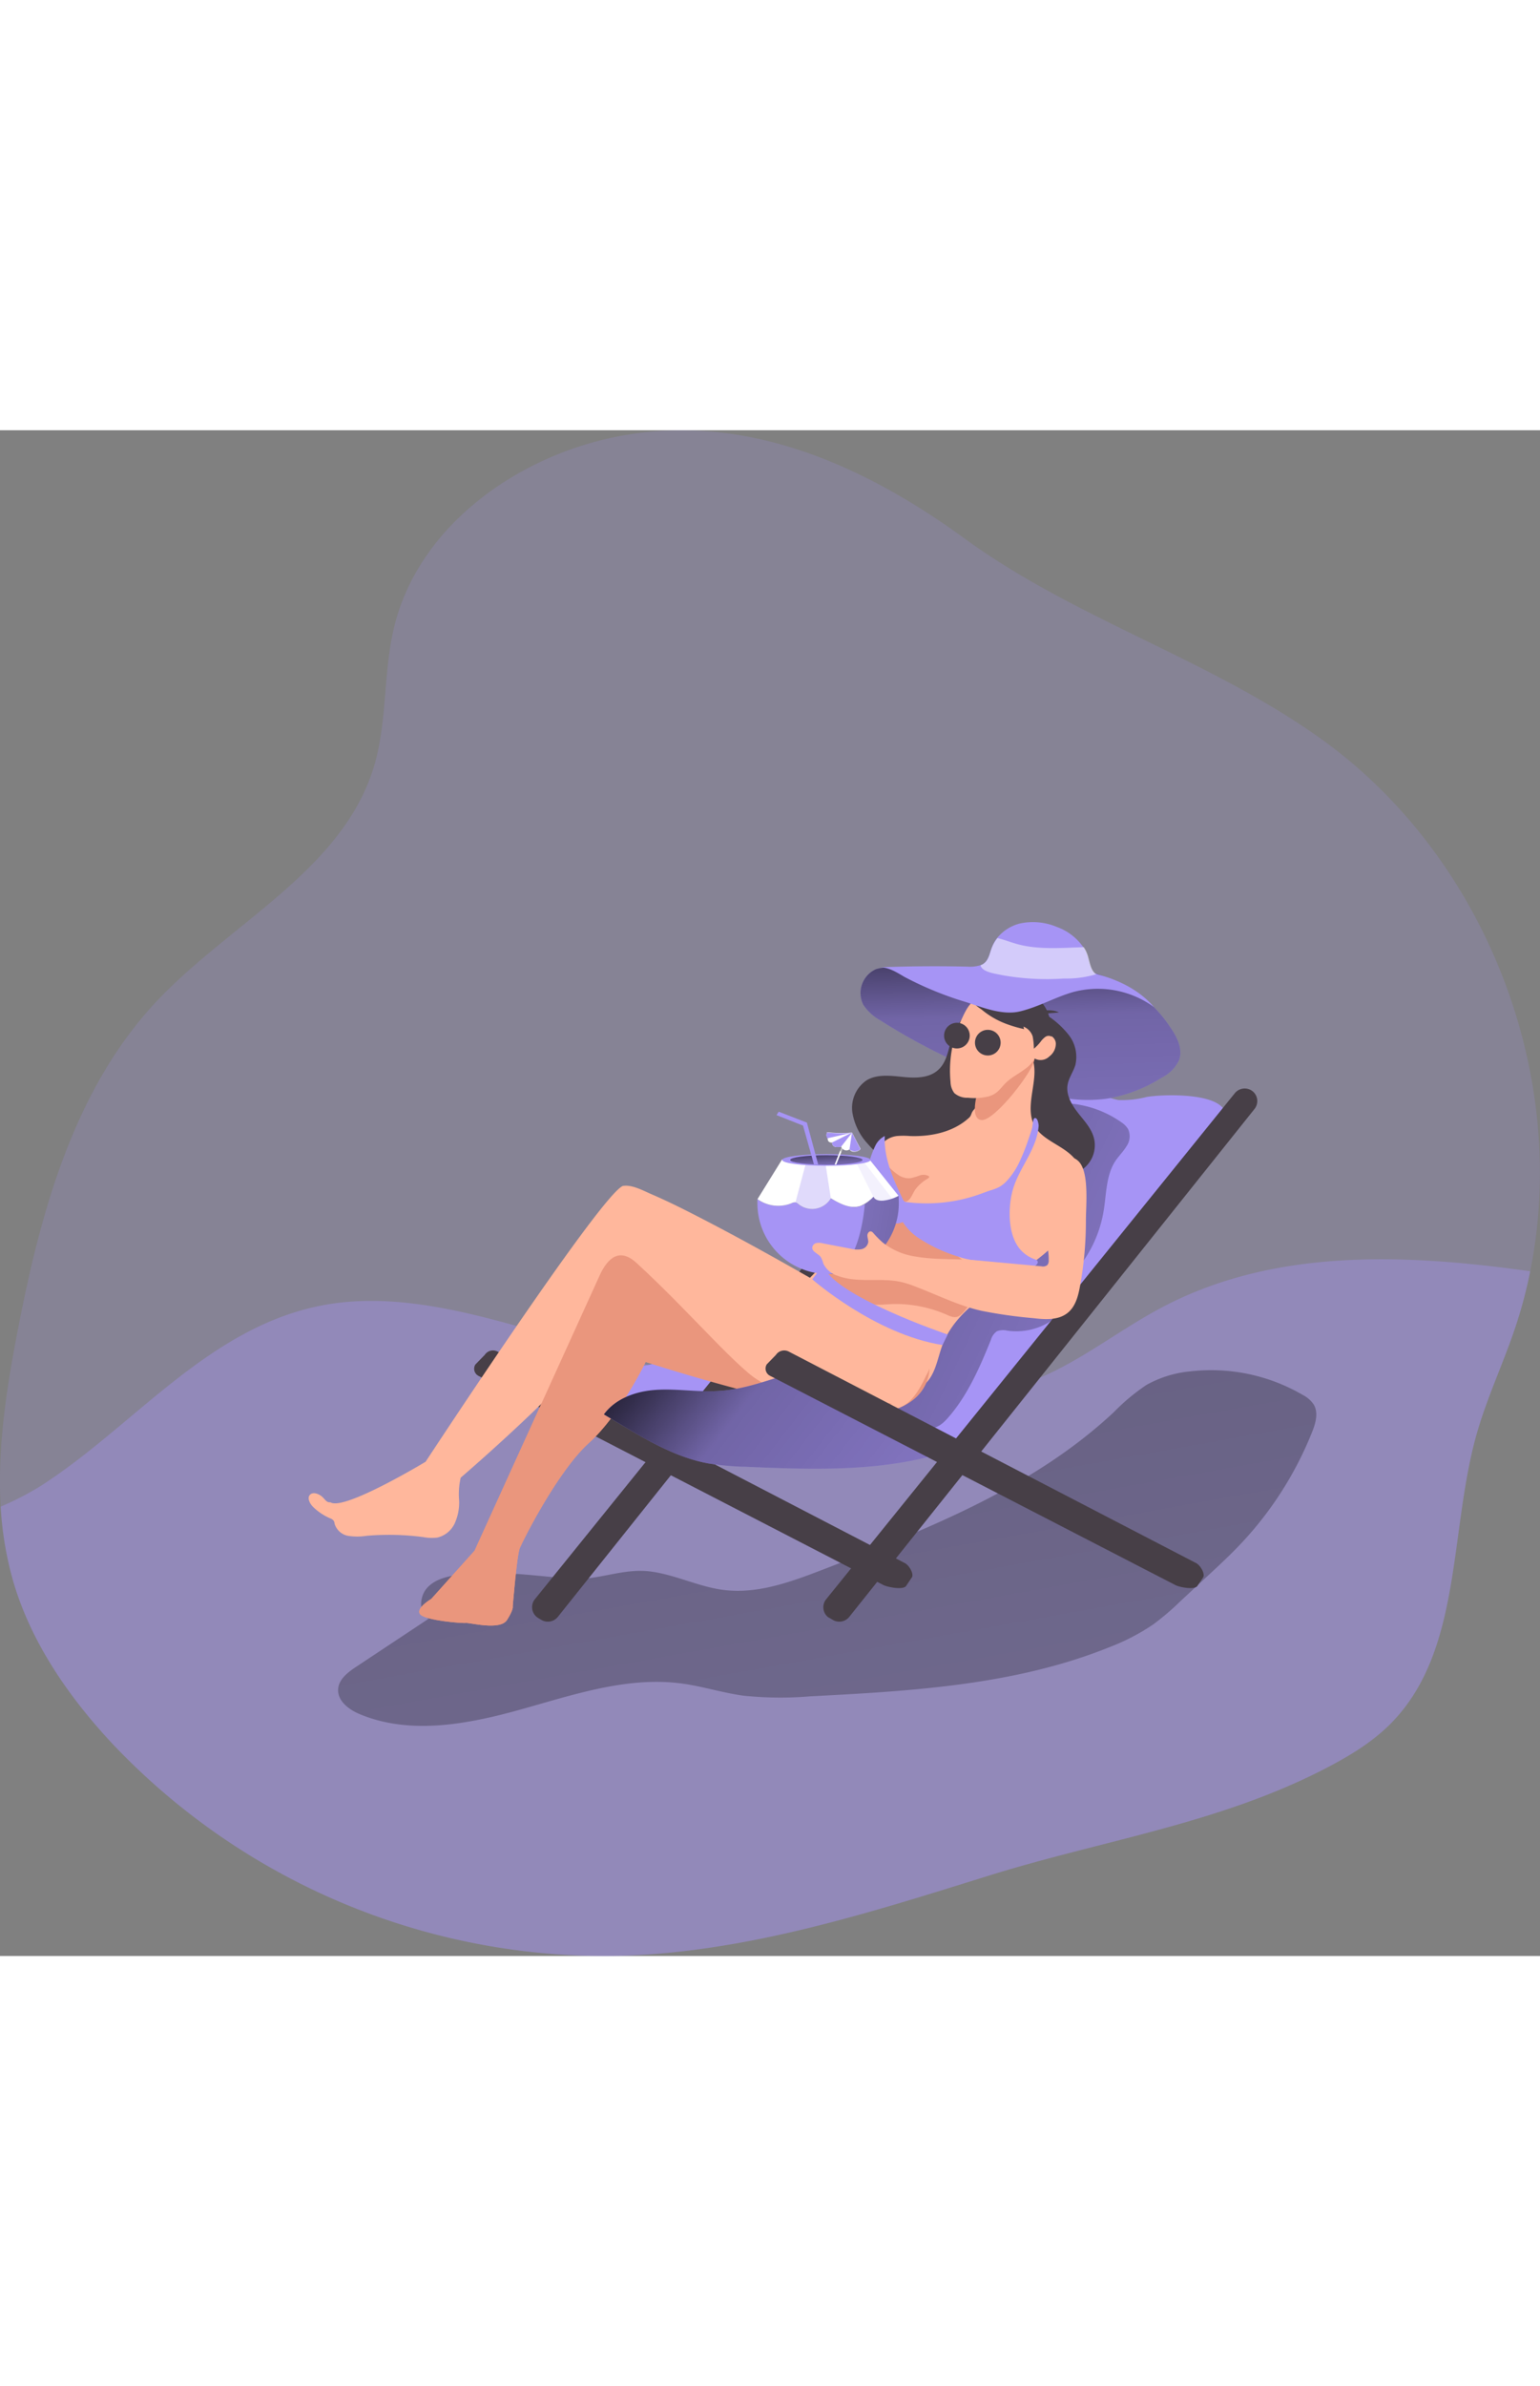 <svg id="Layer_1" data-name="Layer 1" xmlns="http://www.w3.org/2000/svg" xmlns:xlink="http://www.w3.org/1999/xlink" viewBox="0 0 294.03 291.13" data-imageid="relaxing-monochromatic" imageName="Relaxing" class="illustrations_image" style="width: 188px;"><rect x="0" y="0" width="294.03" height="291.13" fill="#808080" stroke="none"/><defs><linearGradient id="linear-gradient" x1="181.31" y1="319.74" x2="286.35" y2="-264.82" gradientTransform="matrix(1, 0, 0, -1, 0, 352)" gradientUnits="userSpaceOnUse"><stop offset="0.01"/><stop offset="0.13" stop-opacity="0.69"/><stop offset="0.25" stop-opacity="0.32"/><stop offset="1" stop-opacity="0"/></linearGradient><linearGradient id="linear-gradient-2" x1="206.15" y1="178.69" x2="346.55" y2="111.12" xlink:href="#linear-gradient"/><linearGradient id="linear-gradient-3" x1="256.55" y1="235.89" x2="260.21" y2="105.81" xlink:href="#linear-gradient"/><linearGradient id="linear-gradient-4" x1="175.66" y1="150.24" x2="289.13" y2="61.83" xlink:href="#linear-gradient"/><linearGradient id="linear-gradient-5" x1="220.21" y1="180.3" x2="221.27" y2="160.05" gradientTransform="matrix(1, 0, 0, -1, -62.67, 315.07)" xlink:href="#linear-gradient"/><linearGradient id="linear-gradient-6" x1="253.59" y1="157.27" x2="189.53" y2="167.72" xlink:href="#linear-gradient"/><linearGradient id="linear-gradient-7" x1="223.61" y1="179.66" x2="223.02" y2="175.21" xlink:href="#linear-gradient"/></defs><title>15</title><path d="M354.83,197.41a87,87,0,0,1-3.05,11.31c-2.28,6.66-5.29,13.07-7.2,19.84-5.29,18.79-2.67,41.38-16.45,55.22-3.73,3.74-8.37,6.44-13.07,8.84-20.13,10.26-42.19,13.44-63.51,20.08-23.12,7.2-46.57,14.74-71,15.34A129.53,129.53,0,0,1,83.9,287.31c-8.25-8.89-15.34-19.17-18.73-30.82a65,65,0,0,1-2.37-14.18c-.66-11.17,1.12-22.6,3.26-33.66,4.35-22.49,10.67-45.73,26.27-62.5C106.45,131,128,121,134.05,101.15c2.61-8.65,1.75-18,3.9-26.79,4.55-18.54,22.26-31.65,40.88-35.87,24.87-5.63,48.34,4.73,68.08,19.15,21.37,15.54,47.16,23.08,68.52,38.56C346.44,118.72,362.38,160.11,354.83,197.41Z" transform="translate(-62.67 -36.93)" fill="#a694f5" opacity="0.18" style="isolation:isolate" class="target-color"/><path d="M354.83,197.41a87,87,0,0,1-3.05,11.31c-2.28,6.66-5.29,13.07-7.2,19.84-5.29,18.79-2.67,41.38-16.45,55.22-3.73,3.74-8.37,6.44-13.07,8.84-20.13,10.26-42.19,13.44-63.51,20.08-23.12,7.2-46.57,14.74-71,15.34A129.53,129.53,0,0,1,83.9,287.31c-8.25-8.89-15.34-19.17-18.73-30.82a65,65,0,0,1-2.37-14.18,55,55,0,0,0,7.48-3.84C88,227.18,102,208.54,123.45,204.06c11.38-2.38,23.2-.13,34.44,2.85,17.57,4.66,34.69,11.12,52.57,14.42s37.06,3.2,53.38-4.81c7.24-3.56,13.69-8.56,20.83-12.3C305.9,193.06,330.69,194,354.83,197.41Z" transform="translate(-62.67 -36.93)" fill="#a694f5" opacity="0.37" style="isolation:isolate" class="target-color"/><path d="M171.67,256.07h-.17c-7-.59-13.84-1.63-20.89-.79-2.28.27-4.7.78-6.29,2.43s-1.78,4.8.18,6l-13.8,9.15c-1.59,1.05-3.35,2.38-3.47,4.28-.15,2.31,2.16,4,4.31,4.85,9.65,3.94,20.63,1.81,30.67-1s20.32-6.32,30.65-4.92c3.91.53,7.7,1.75,11.62,2.3a68,68,0,0,0,12.92.14c19.35-1,39.11-2.13,57.07-9.37a40.52,40.52,0,0,0,8.44-4.39,50.42,50.42,0,0,0,5.21-4.46l6-5.56c1.61-1.5,3.21-3,4.74-4.58a67.58,67.58,0,0,0,14.3-22c.7-1.73,1.29-3.78.31-5.36A5.54,5.54,0,0,0,311.4,221,34.72,34.72,0,0,0,290,216.5a21.15,21.15,0,0,0-8.48,2.62,39.08,39.08,0,0,0-6.18,5.16c-15.44,14.44-35.69,22.36-55.42,30-6.14,2.36-12.6,4.77-19.12,3.93-4.64-.59-9-2.81-13.59-3.47C181.7,253.91,177,256.45,171.67,256.07Z" transform="translate(-62.67 -36.93)" fill="url(#linear-gradient)"/><path d="M281.63,164.14a18.77,18.77,0,0,1-5.44.59,14.44,14.44,0,0,1-4.85-1.92c-4-2.17-8.29-4.22-12.85-4.57s-9.56,1.31-12,5.18c-1.19,1.87-1.69,4.08-2.53,6.13a32,32,0,0,1-6.63,9.5c-9.41,10.07-21.06,17.85-30.4,28a17.3,17.3,0,0,1-3.47,3.2,15.22,15.22,0,0,1-3.33,1.39,140.09,140.09,0,0,1-44.06,6.7c3.93,2.93,9.2,3,14,4.27,7.52,2,13.89,7,21.23,9.6,6.55,2.32,13.63,2.63,20.58,2.59a228.63,228.63,0,0,0,27.8-1.85,16.4,16.4,0,0,0,4.27-1,16.75,16.75,0,0,0,4.48-3.25c7.92-7.23,15.93-14.54,21.87-23.47,1.95-2.94,3.67-6,5.82-8.82,3.59-4.65,8.31-8.37,11.66-13.19a75.45,75.45,0,0,0,4.19-7.5c1.12-2.08,4.08-5.05,4.62-7.16C298,163.22,285.14,163.55,281.63,164.14Z" transform="translate(-62.67 -36.93)" fill="#a694f5" class="target-color"/><path d="M251.87,210.47a3,3,0,0,1,1.13-1.61,3.34,3.34,0,0,1,2-.12,12.18,12.18,0,0,0,7.56-1.38,9.37,9.37,0,0,0,4.55-6.08c.17-.86.21-1.74.46-2.57a13.52,13.52,0,0,1,2-3.35,23.28,23.28,0,0,0,3.82-9.49c.54-3.26.44-6.8,2.27-9.55.64-.95,1.49-1.76,2.08-2.75a3.33,3.33,0,0,0,.32-3.28A4.06,4.06,0,0,0,276.8,169a20.09,20.09,0,0,0-11-3.67,4.52,4.52,0,0,0-1.63.18,4.41,4.41,0,0,0-1.82,1.49c-2.63,3.23-4.11,7.23-6.26,10.79-4.74,7.88-12.61,13.51-17.27,21.43A49.42,49.42,0,0,0,235.3,207a94.52,94.52,0,0,0-3.72,13,5.73,5.73,0,0,0-.17,1.6,4.6,4.6,0,0,0,1.73,2.82,12.72,12.72,0,0,0,6.44,2.93c2.15.26,3.38-1.12,4.68-2.68C247.69,220.49,249.86,215.44,251.87,210.47Z" transform="translate(-62.67 -36.93)" fill="url(#linear-gradient-2)"/><path d="M244.94,143.33c-3.29-.5-6.27-2.15-9.41-3.23a8.23,8.23,0,0,0-5.62-.34,5,5,0,0,0-2.5,6.61l.07.16a9.34,9.34,0,0,0,3.35,3.05,120.52,120.52,0,0,0,25.46,12.23,58.1,58.1,0,0,0,9.33,2.49,27.57,27.57,0,0,0,8.31.18,28,28,0,0,0,10.51-4,7.2,7.2,0,0,0,3.36-3.4c.74-2.12-.42-4.4-1.7-6.24a25.39,25.39,0,0,0-7.28-7.25,36.82,36.82,0,0,0-9-3.57c-2.33-.7-3.27-.11-5.28.66s-4.38.5-6.39.92C253.83,142.47,249.43,144,244.94,143.33Z" transform="translate(-62.67 -36.93)" fill="#a694f5" class="target-color"/><path d="M244.94,143.33c-3.29-.5-6.27-2.15-9.41-3.23a8.23,8.23,0,0,0-5.62-.34,5,5,0,0,0-2.5,6.61l.07.16a9.34,9.34,0,0,0,3.35,3.05,120.52,120.52,0,0,0,25.46,12.23,58.1,58.1,0,0,0,9.33,2.49,27.57,27.57,0,0,0,8.31.18,28,28,0,0,0,10.51-4,7.2,7.2,0,0,0,3.36-3.4c.74-2.12-.42-4.4-1.7-6.24a25.39,25.39,0,0,0-7.28-7.25,36.82,36.82,0,0,0-9-3.57c-2.33-.7-3.27-.11-5.28.66s-4.38.5-6.39.92C253.83,142.47,249.43,144,244.94,143.33Z" transform="translate(-62.67 -36.93)" fill="url(#linear-gradient-3)"/><path d="M262.07,148.25a17,17,0,0,1,4.6,4A6.79,6.79,0,0,1,268,158c-.38,1.33-1.28,2.48-1.5,3.84-.32,1.94.8,3.81,2,5.35s2.63,3,3.08,5a5.67,5.67,0,0,1-2.76,6.1c-2.84,1.53-6.34.31-9.25-1.08s-6.08-3-9.2-2.18c-1.76.47-3.23,1.66-4.86,2.46a13.13,13.13,0,0,1-9.25.75,16.57,16.57,0,0,1-7.86-5.1,11.45,11.45,0,0,1-3-6.14,6.35,6.35,0,0,1,2.68-6c2-1.24,4.58-.92,6.94-.68s5,.28,6.76-1.32c2-1.78,2-4.8,3-7.24a9.16,9.16,0,0,1,10-5.31c1.66.35,3.23,1.17,4.92,1.28s3.6-.5,5.15.29" transform="translate(-62.67 -36.93)" fill="#473f47"/><path d="M165.43,263.57l.63.37a2.44,2.44,0,0,0,3.12-.59l77.37-96.9a2.42,2.42,0,0,0-.37-3.4l0,0h0a2.42,2.42,0,0,0-3.38.38l-78,96.54a2.42,2.42,0,0,0,.35,3.4A3,3,0,0,0,165.43,263.57Z" transform="translate(-62.67 -36.93)" fill="#473f47"/><path d="M235.73,257.36l1.08-1.6c.33-.75-.6-2.27-1.36-2.66l-77.8-40.38a1.88,1.88,0,0,0-2.43.64l-1.78,1.83a1.52,1.52,0,0,0,.46,2.1l.15.09,77.27,39.89C232.24,257.72,235.32,258.29,235.73,257.36Z" transform="translate(-62.67 -36.93)" fill="#473f47"/><path d="M259.94,169.13c1.33,3.26,5.64,4.09,7.9,6.78,1.89,2.24,2.09,5.54,1.21,8.34-2.52,8-9.8,12-16.33,16.34-4.21,2.77-8.33,6.18-10.11,10.89-1,2.68-1.35,5.88-3.6,7.65a8.46,8.46,0,0,1-5.1,1.42,9.36,9.36,0,0,1-2.58-.22,12.24,12.24,0,0,1-4.12-2.27l-5-3.69a21.56,21.56,0,0,0-4.85-2.3c-1.65-.69-3.43-1.5-4.25-3.09-1-2-.15-4.49,1.07-6.4,4.06-6.35,11.36-10.1,15.39-16.48a3,3,0,0,0,.58-1.45,3.42,3.42,0,0,0-.25-1.27c-1.12-3.65-1.07-11.1,4-11.78a14.67,14.67,0,0,1,2.48,0c4.05.15,8.35-.75,11.33-3.51.37-.34.38-.71.6-1.1s.6-.69.82-1.08a7.91,7.91,0,0,0,.84-2.71,38.12,38.12,0,0,1,.59-4.4c.94-3.42,5.47-7.28,8.44-3.4S258.18,164.82,259.94,169.13Z" transform="translate(-62.67 -36.93)" fill="#ffb79c"/><path d="M239.81,179.72c.14-.08.31-.21.25-.37a.27.27,0,0,0-.14-.14,2.17,2.17,0,0,0-1.73-.06,10.86,10.86,0,0,1-1.71.5,3.57,3.57,0,0,1-2.22-.57,11.44,11.44,0,0,1-1.79-1.48,6.74,6.74,0,0,0,.92,2.5c.45.93,1,5.08,2.69,3.79.64-.49.94-1.58,1.45-2.22A7.89,7.89,0,0,1,239.81,179.72Z" transform="translate(-62.67 -36.93)" fill="#ea967d"/><path d="M233.07,203.66c-1.73.08-3.52.34-5.15-.22a10.14,10.14,0,0,1-1.86-.94,75.07,75.07,0,0,1-9.55-6.88c1.65-1.07,3.85-.83,5.6-1.72a4.79,4.79,0,0,1,1.6-.71,3.64,3.64,0,0,1,2.32,1,12.37,12.37,0,0,0,4.71,2,17.58,17.58,0,0,1-1.16-3.16,5.47,5.47,0,0,1-.17-2.51,4.19,4.19,0,0,1,2.75-2.76,12.32,12.32,0,0,1,4-.51,4.67,4.67,0,0,1,2,.26,4.29,4.29,0,0,1,1.4,1.21,40.12,40.12,0,0,0,9.51,8.3,5.63,5.63,0,0,1,1.36.95,1.66,1.66,0,0,1,.49,1.52,2.6,2.6,0,0,1-.49.83c-1.18,1.52-2.32,3.07-3.54,4.57-1.06,1.3-1.69,1.58-3.22.92A24.18,24.18,0,0,0,233.07,203.66Z" transform="translate(-62.67 -36.93)" fill="#ea967d"/><path d="M177.07,198.4l-23.79,52.32-8.26,9.2s-3.19,1.88-2.07,3,7.89,1.68,8.64,1.59,6.57,1.5,7.88-.56,1.1-2.63,1.1-2.63.78-9.67,1.34-11.07,7.24-14.71,13.19-20.07,10.84-15.46,10.84-15.46,32.22,10.49,43.92,9.7,13-11.86,6-15.8c-5.3-3-35-11.24-48.82-15A8.55,8.55,0,0,0,177.07,198.4Z" transform="translate(-62.67 -36.93)" fill="#ea967d"/><path d="M249.62,162.15s-2.11,6.12.42,6.4,10.27-9.79,10.14-11.72S249.62,162.15,249.62,162.15Z" transform="translate(-62.67 -36.93)" fill="#ea967d"/><path d="M251.56,164l.37-.14c1.41-.55,1.93-1.64,3-2.61s2.29-1.56,3.36-2.38a6.13,6.13,0,0,0,1.93-2.06,2.36,2.36,0,0,0,2.79-.39,3.07,3.07,0,0,0,1.25-2.49,1.75,1.75,0,0,0-1.85-1.64l-.15,0a9.19,9.19,0,0,0-.61-4.34,5.63,5.63,0,0,0-1.55-1.88,11.1,11.1,0,0,0-4.15-2,6.54,6.54,0,0,0-2.64-.29,15.49,15.49,0,0,0-4.32,1.77c-1.39.76-2.14,2.53-2.78,3.9a22.8,22.8,0,0,0-2.06,11.82,3.68,3.68,0,0,0,.73,2.14,3.75,3.75,0,0,0,2.62.89A11.32,11.32,0,0,0,251.56,164Z" transform="translate(-62.67 -36.93)" fill="#ffb79c"/><path d="M254.63,150.14a25.17,25.17,0,0,0,3.57,1.06l-.13-.48a3,3,0,0,1,1.77,1.88,14.06,14.06,0,0,1,.23,2.34,9.1,9.1,0,0,0,1.26-1.3,4.14,4.14,0,0,1,.89-.93,1.11,1.11,0,0,1,1.22-.08,13.11,13.11,0,0,0-.49-3.94,6.51,6.51,0,0,0-2.15-3.29,14.68,14.68,0,0,0-4-1.85,9.69,9.69,0,0,0-1.86-.18,8.93,8.93,0,0,0-2.82.18,9.23,9.23,0,0,0-1.65.71c-.51.27-2,.72-2,1.48s1.26,1.43,1.72,1.81A16,16,0,0,0,254.63,150.14Z" transform="translate(-62.67 -36.93)" fill="#473f47"/><path d="M225.07,203q-4-2.19-7.91-4.44c-6.86-3.9-13.76-7.74-20.77-11.35-3.06-1.58-6.14-3.13-9.3-4.49-1.49-.64-3.59-1.81-5.29-1.62h-.14c-3.94,1.13-37.73,52.65-37.73,52.65s-15.62,9.43-18.16,7.74c-.82.09-1.07-.67-1.72-1.17s-1.67-.86-2.22-.24,0,1.67.6,2.27a10.68,10.68,0,0,0,3.28,2.2,1.38,1.38,0,0,1,.69.49,1.24,1.24,0,0,1,.15.53,3.32,3.32,0,0,0,2.53,2.31,11.44,11.44,0,0,0,3.6,0,50.08,50.08,0,0,1,10.81.25,8.62,8.62,0,0,0,2.68.09,4.89,4.89,0,0,0,3.32-2.72,9.63,9.63,0,0,0,.84-4.33,14,14,0,0,1,.3-4.38s27.28-23.35,28.78-30.48a53.91,53.91,0,0,1,2.81-10c3.95,4,8.08,8,12.31,11.71a127.26,127.26,0,0,0,10.38,8.46,49.24,49.24,0,0,0,4.79,3.07,9.2,9.2,0,0,0,4.86,1.39c4.63,0,8.79,2.74,13.37,3.11a21.36,21.36,0,0,0,3.2,0,10.48,10.48,0,0,0,3.29-.62c2.52-1,3.92-3.71,5.11-6.18a7,7,0,0,0,1-3.69,4.62,4.62,0,0,0-1.64-2.9,13.31,13.31,0,0,0-2.85-1.83Q230.49,206,225.07,203Z" transform="translate(-62.67 -36.93)" fill="#ffb79c"/><path d="M221.07,263.57l.63.37a2.44,2.44,0,0,0,3.12-.59l77.36-96.9a2.41,2.41,0,0,0-.36-3.4l0,0h0a2.43,2.43,0,0,0-3.39.38L220.4,260a2.42,2.42,0,0,0,.38,3.41A1.94,1.94,0,0,0,221.07,263.57Z" transform="translate(-62.67 -36.93)" fill="#473f47"/><path d="M257.27,176.63a14,14,0,0,1-2.4,3.56,6,6,0,0,1-1.44,1.15,9.81,9.81,0,0,1-1.69.64c-.76.25-1.51.55-2.27.81a30.19,30.19,0,0,1-13.7,1.42.75.75,0,0,1-.7-.51c-1.83-3.83-3.68-7.86-3.47-12.1a4,4,0,0,0-1.76,1.76,17.33,17.33,0,0,0-1.73,6.47,3.85,3.85,0,0,0,.14,2.15,13.56,13.56,0,0,1,.66,2.14,7.87,7.87,0,0,0,1.25,2.27c1.16,1.44,3.22,2.41,4.88,1.62a10.34,10.34,0,0,0,2.93,3,29.28,29.28,0,0,0,7.7,3.61c2.56.93,5.23.81,7.91,1.37,2.1.44,4.28,1.16,6.34.56.54-.16,1.15-.75.78-1.18a1,1,0,0,0-.46-.25,6.58,6.58,0,0,1-3-2.15c-2.32-3-2.14-8.6-.91-12,1.38-3.83,4.34-7.13,4.65-11.32,0-.35-.24-1.81-.86-1.41-.23.15-.3,1.51-.39,1.84-.19.68-.42,1.34-.65,2A39.52,39.52,0,0,1,257.27,176.63Z" transform="translate(-62.67 -36.93)" fill="#a694f5" class="target-color"/><path d="M217.75,198.94s11.95,10.5,24.86,12.54l1-2s-22.28-7.54-23.75-13.27Z" transform="translate(-62.67 -36.93)" fill="#a694f5" class="target-color"/><path d="M177.07,198.4l-23.79,52.32-8.26,9.2s-3.19,1.88-2.07,3,7.89,1.68,8.64,1.59,6.57,1.5,7.88-.56,1.1-2.63,1.1-2.63.78-9.67,1.34-11.07,7.24-14.71,13.19-20.07,10.84-15.46,10.84-15.46,32.32,9.05,44,8.26-14.21.14-21.16-3.81c-5.3-3-13.76-13.41-24.64-23.41C181.07,193,178.76,194.58,177.07,198.4Z" transform="translate(-62.67 -36.93)" fill="#ea967d"/><path d="M197.82,220.29c-3.54,0-7.09-.55-10.62-.19s-7.13,1.73-9.23,4.62l3,1.79c5.33,3.19,10.81,6.44,16.92,7.56a52.77,52.77,0,0,0,7.09.64c12.41.53,25.08,1,37-2.42-.61.17-4.36-3.16-5-3.62-1.72-1.15-3.48-2.25-5.27-3.28a91.23,91.23,0,0,0-11.14-5.47c-3.21-1.32-6.6-3.18-10.05-2.06C206.19,219.25,202.43,220.36,197.82,220.29Z" transform="translate(-62.67 -36.93)" fill="#a694f5" class="target-color"/><path d="M197.82,220.29c-3.54,0-7.09-.55-10.62-.19s-7.13,1.73-9.23,4.62l3,1.79c5.33,3.19,10.81,6.44,16.92,7.56a52.77,52.77,0,0,0,7.09.64c12.41.53,25.08,1,37-2.42-.61.17-4.36-3.16-5-3.62-1.72-1.15-3.48-2.25-5.27-3.28a91.23,91.23,0,0,0-11.14-5.47c-3.21-1.32-6.6-3.18-10.05-2.06C206.19,219.25,202.43,220.36,197.82,220.29Z" transform="translate(-62.67 -36.93)" fill="url(#linear-gradient-4)"/><path d="M291.34,257.36l1.08-1.6c.33-.75-.6-2.27-1.36-2.66l-77.81-40.38a1.89,1.89,0,0,0-2.43.64l-1.75,1.8a1.54,1.54,0,0,0,.48,2.11l.14.08L287,257.24C287.85,257.72,290.92,258.29,291.34,257.36Z" transform="translate(-62.67 -36.93)" fill="#473f47"/><circle cx="182.7" cy="115.51" r="2.45" fill="#473f47"/><circle cx="251.25" cy="153.77" r="2.45" transform="translate(-3.44 340.22) rotate(-80.78)" fill="#473f47"/><path d="M234.28,184.43a13.5,13.5,0,0,1-27,0v-.77a6.79,6.79,0,0,0,6.49.78,1.32,1.32,0,0,1,.75-.17,1.41,1.41,0,0,1,.59.35,4.16,4.16,0,0,0,5.83-.63,4.39,4.39,0,0,0,.34-.5c1.75,1,3.8,2.13,5.72,1.45a3.4,3.4,0,0,0,.72-.34h0a9.59,9.59,0,0,0,1.69-1.41c.31.7,1.24.82,2,.73a7.76,7.76,0,0,0,2.78-.9A10.89,10.89,0,0,1,234.28,184.43Z" transform="translate(-62.67 -36.93)" fill="#a694f5" class="target-color"/><path d="M234.21,183a7.76,7.76,0,0,1-2.78.9c-.76.09-1.69,0-2-.73a7,7,0,0,1-2.41,1.75c-1.92.68-4-.41-5.72-1.45a4.14,4.14,0,0,1-5.66,1.48,4.59,4.59,0,0,1-.51-.35,1.41,1.41,0,0,0-.59-.35,1.32,1.32,0,0,0-.75.17,6.79,6.79,0,0,1-6.49-.78l4.68-7.55h16.71Z" transform="translate(-62.67 -36.93)" fill="#fff"/><path d="M212,176.11h4.74l-2.18,8.16a1.32,1.32,0,0,0-.75.17,6.79,6.79,0,0,1-6.49-.78Z" transform="translate(-62.67 -36.93)" fill="#fff" opacity="0.18" style="isolation:isolate"/><path d="M234.21,183a7.76,7.76,0,0,1-2.78.9c-.76.09-1.69,0-2-.73a7,7,0,0,1-2.41,1.75c-1.92.68-4-.41-5.72-1.45l-1.14-7.38h8.53Z" transform="translate(-62.67 -36.93)" fill="#fff" opacity="0.18" style="isolation:isolate"/><path d="M221.3,183.49h0a4.14,4.14,0,0,1-5.66,1.48,4.59,4.59,0,0,1-.51-.35,1.41,1.41,0,0,0-.59-.35l2.18-8.16h3.44Z" transform="translate(-62.67 -36.93)" fill="#a694f5" opacity="0.34" style="isolation:isolate" class="target-color"/><ellipse cx="157.78" cy="139.24" rx="8.43" ry="1.11" fill="#a694f5" class="target-color"/><ellipse cx="157.78" cy="139.24" rx="6.91" ry="0.91" fill="url(#linear-gradient-5)"/><path d="M226.32,177l3.11,6.22s.78,1.53,3.61.35l-5.28-6.82Z" transform="translate(-62.67 -36.93)" fill="#a694f5" opacity="0.13" style="isolation:isolate" class="target-color"/><polygon points="156.22 140.13 154.06 132.11 148.68 130.03 148.26 130.68 153.32 132.68 155.41 140.1 156.22 140.13" fill="#a694f5" class="target-color"/><path d="M234.28,184.43a13.5,13.5,0,0,1-13.5,13.5h0c6.17-.44,7-13.33,7-13.33h0a9.59,9.59,0,0,0,1.69-1.41c.31.7,1.24.82,2,.73a7.76,7.76,0,0,0,2.78-.9C234.25,183.48,234.28,184,234.28,184.43Z" transform="translate(-62.67 -36.93)" fill="url(#linear-gradient-6)"/><polygon points="161.04 136.71 160.63 137.73 159.66 140.13 159.35 140.13 160.4 137.47 160.8 136.47 160.85 136.32 160.92 136.46 161.04 136.71" fill="#fff"/><path d="M223.7,173.64l-.41,1a1.29,1.29,0,0,1-.17-.16l-.06-.1.4-1h.12Z" transform="translate(-62.67 -36.93)" fill="url(#linear-gradient-7)"/><path d="M226.94,174.09a.11.11,0,0,1-.06.1,1.64,1.64,0,0,1-1.26.4.91.91,0,0,1-.75-.44,1,1,0,0,1-.94.13,1.11,1.11,0,0,1-.67-.67,2.35,2.35,0,0,1-1.12.06.78.78,0,0,1-.6-.84.74.74,0,0,1-.66-.19c-.17-.18-.15-.36-.21-.58a.09.09,0,0,0,0-.07,1.69,1.69,0,0,1-.2-.5,1.63,1.63,0,0,1,.12-.62,23.69,23.69,0,0,0,4.61.08h.13a.16.16,0,0,1,.08.1l.45.88c.35.68.7,1.36,1.06,2C226.93,174,227,174.06,226.94,174.09Z" transform="translate(-62.67 -36.93)" fill="#fff"/><path d="M225.2,171l-4.15.94-.4.1a1.69,1.69,0,0,1-.2-.5,1.63,1.63,0,0,1,.12-.62,23.69,23.69,0,0,0,4.61.08Z" transform="translate(-62.67 -36.93)" fill="#a694f5" class="target-color"/><path d="M221.54,172.83,225.2,171h.13l-2.07,2.64S221.51,174.1,221.54,172.83Z" transform="translate(-62.67 -36.93)" fill="#a694f5" class="target-color"/><path d="M224.87,174.15l.46-3.18,1.61,3.12A1.51,1.51,0,0,1,224.87,174.15Z" transform="translate(-62.67 -36.93)" fill="#a694f5" class="target-color"/><path d="M268.91,200.05c-.34,1.95-.85,4.06-2.4,5.3-1.78,1.43-4.3,1.27-6.57,1a89.88,89.88,0,0,1-9.78-1.38c-4.36-.95-8.4-3-12.6-4.6a19.52,19.52,0,0,0-2.71-.89c-4-.94-8.43.26-12.29-1.23a4.45,4.45,0,0,1-2.7-2.33,4.52,4.52,0,0,0-.49-1.23c-.5-.69-1.71-1-1.61-1.86a1,1,0,0,1,.83-.82,2.88,2.88,0,0,1,1.24.08l5.22,1a5,5,0,0,0,2.06.11,1.66,1.66,0,0,0,1.34-1.39c0-.41-.16-.8-.17-1.22s.32-.88.72-.78a.83.83,0,0,1,.41.3,19.5,19.5,0,0,0,1.75,1.77,13.1,13.1,0,0,0,6.21,2.7c3.89.7,7.92.39,11.85.75l12.29,1.13a1.36,1.36,0,0,0,1.11-.22,1.26,1.26,0,0,0,.28-.91c.06-3-1.22-5.78-2-8.64s-1.07-6.12.81-8.53c1.45-1.86,5.06-3.78,7-1.62S270,185,270,187.63A69,69,0,0,1,268.91,200.05Z" transform="translate(-62.67 -36.93)" fill="#ffb79c"/><path d="M283,147a18.22,18.22,0,0,0-15.55-2.84c-3.42,1-6.49,2.8-10,3.65-3.31.81-7.06-.69-10.19-1.72a64.58,64.58,0,0,1-11.86-4.83c-1.52-.88-3.09-1.92-4.85-1.85q8.4-.33,16.9-.13a6.75,6.75,0,0,0,2.41-.27,2.25,2.25,0,0,0,.78-.45c.87-.75,1-2,1.46-3.08a6.81,6.81,0,0,1,.95-1.66,8.14,8.14,0,0,1,4.38-2.78,11.78,11.78,0,0,1,7.06.68,10.43,10.43,0,0,1,5,3.83,5.43,5.43,0,0,1,.63,1.19c.46,1.1.59,3.11,1.61,3.85a5.41,5.41,0,0,1,.61.2C274.37,141.33,279.46,142.86,283,147Z" transform="translate(-62.67 -36.93)" fill="#a694f5" class="target-color"/><path d="M272,140.72a20.09,20.09,0,0,1-6.22.83,48,48,0,0,1-11.9-.67c-1.22-.27-3.72-.56-4-1.86a2.25,2.25,0,0,0,.78-.45c.87-.75,1-2,1.46-3.08a6.81,6.81,0,0,1,1-1.66c1.3.31,2.54.81,3.82,1.16,3.41.92,7,.79,10.54.65l2.12-.08a5.43,5.43,0,0,1,.63,1.19c.46,1.1.59,3.11,1.61,3.85A1.13,1.13,0,0,0,272,140.72Z" transform="translate(-62.67 -36.93)" fill="#fff" opacity="0.51" style="isolation:isolate"/></svg>